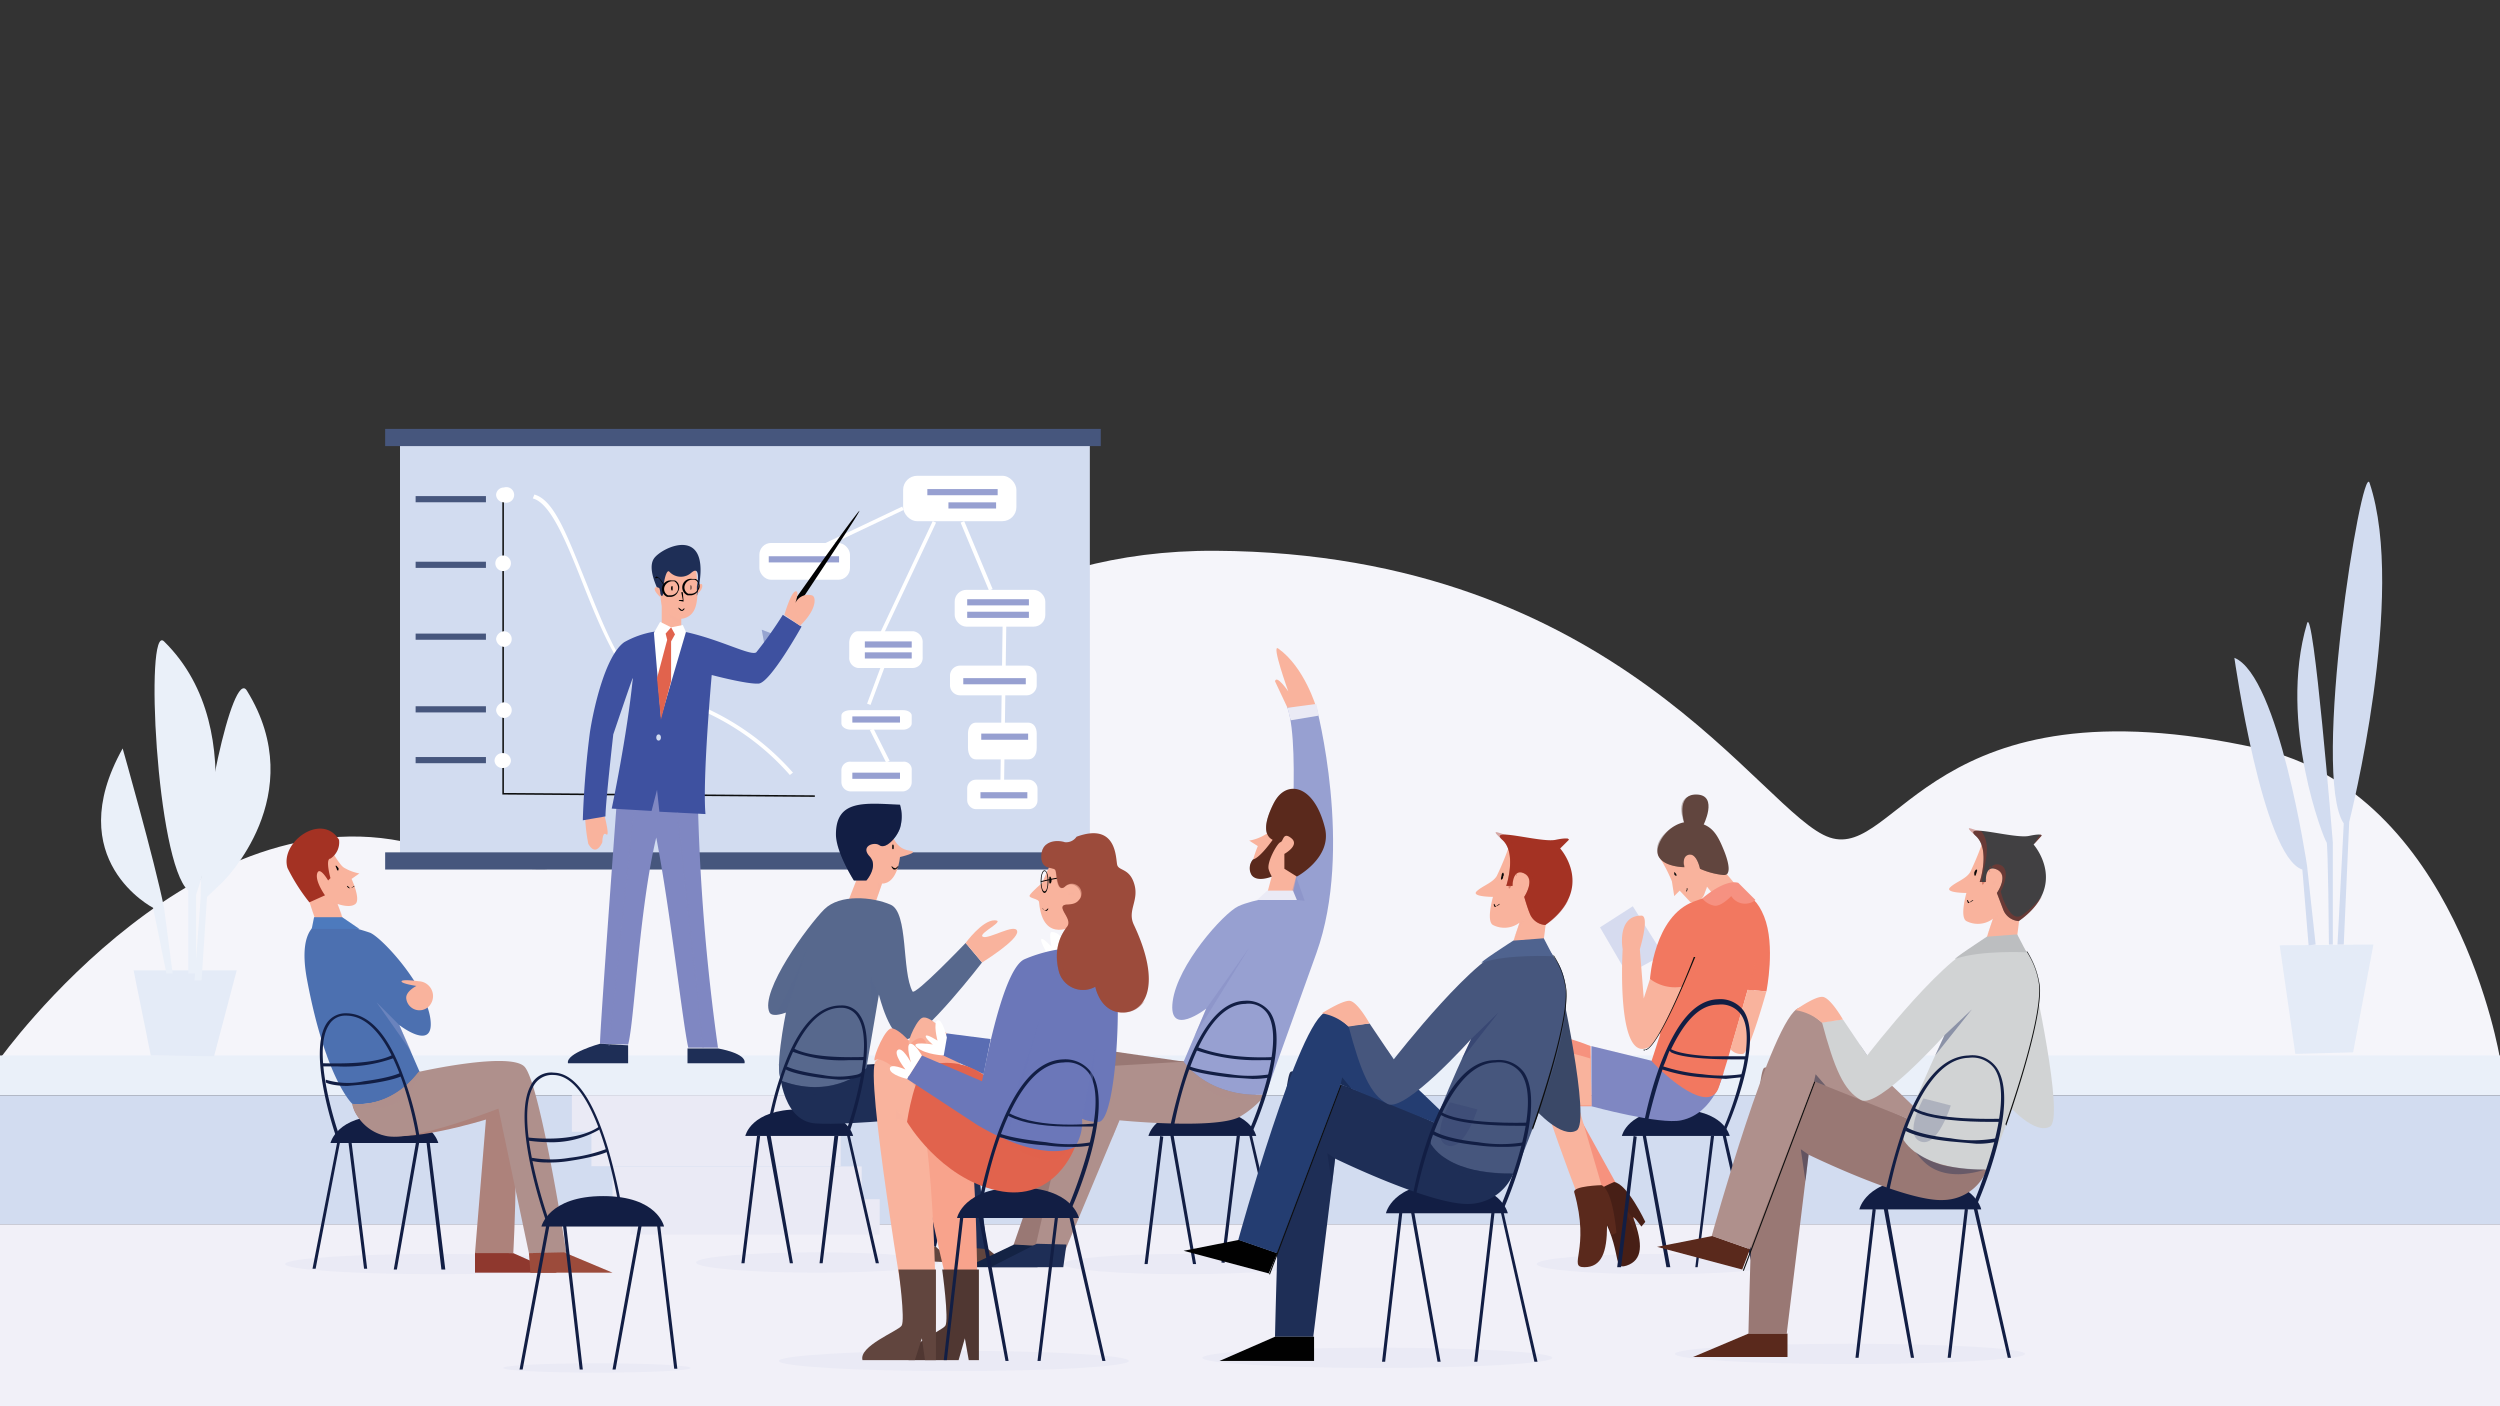 <svg xmlns="http://www.w3.org/2000/svg" viewBox="0 0 320 180"><rect x="0" y="0" width="320" height="180" fill="#333333" stroke="none"/><defs><style>.cls-1{isolation:isolate;}.cls-2{fill:#f5f5fa;}.cls-3{fill:#d2dcf0;}.cls-4{fill:#fff;}.cls-5{fill:#46567d;}.cls-41,.cls-6{fill:#97a0d1;}.cls-7{fill:#0d0e0e;}.cls-46,.cls-8{fill:#3e51a0;}.cls-16,.cls-18,.cls-19,.cls-21,.cls-29,.cls-30,.cls-32,.cls-34,.cls-38,.cls-41,.cls-52,.cls-53,.cls-54,.cls-55,.cls-60,.cls-8{opacity:0.4;}.cls-12,.cls-16,.cls-18,.cls-19,.cls-21,.cls-29,.cls-30,.cls-32,.cls-34,.cls-38,.cls-41,.cls-52,.cls-53,.cls-54,.cls-55,.cls-60,.cls-61,.cls-8{mix-blend-mode:multiply;}.cls-9{fill:#f1f0f8;}.cls-10{fill:#eaf0f9;}.cls-11,.cls-12{fill:#eaeaf5;}.cls-13,.cls-54{fill:#121e44;}.cls-14,.cls-21{fill:#1e2e56;}.cls-15,.cls-19{fill:#f9b39d;}.cls-17,.cls-18{fill:#57688d;}.cls-20{fill:#010101;}.cls-22,.cls-32{fill:#61453e;}.cls-23{fill:#e4ebf7;}.cls-24,.cls-29{fill:#5a291c;}.cls-25{fill:#8f382e;}.cls-26,.cls-30{fill:#7f87c2;}.cls-27{fill:#f6927e;}.cls-28{fill:#471f16;}.cls-31{fill:#d6dbef;}.cls-33,.cls-34{fill:#f27860;}.cls-35{fill:#f69181;}.cls-36{fill:#997874;}.cls-37,.cls-38{fill:#af908c;}.cls-39{fill:#142344;}.cls-40{fill:#4c70b0;}.cls-42{fill:#ad827b;}.cls-43{fill:#9c4b3b;}.cls-44{fill:#a43223;}.cls-45{fill:#4d7abd;}.cls-47,.cls-53{fill:#e1634d;}.cls-48{fill:#f8a38c;}.cls-49{fill:#503732;}.cls-50{fill:#5a6db3;}.cls-51,.cls-52{fill:#6b77b9;}.cls-55,.cls-61{fill:#243065;}.cls-56{fill:#3a4867;}.cls-57{fill:#243d71;}.cls-58{fill:#4f638f;}.cls-59{fill:#0b0707;}.cls-60{fill:#0b1738;}.cls-61{opacity:0.2;}.cls-62{fill:#d1d3d4;}.cls-63{fill:#414042;}.cls-64{fill:#bcbec0;}</style></defs><g class="cls-1"><g id="Layer_1" data-name="Layer 1"><path class="cls-2" d="M320,135.5s-5.5-34-30.9-39.7c-41.9-9.3-46.2,14.3-54.9,11.4s-27-36.4-78.6-36.7-58.3,52.6-100,38.3C26.2,98.8,0,135.5,0,135.5Z"/><rect class="cls-3" x="51.2" y="55.1" width="88.3" height="55.01"/><rect class="cls-4" x="117.5" y="90.6" width="21.9" height="0.47" transform="translate(35.8 217.9) rotate(-89.2)"/><rect class="cls-5" x="49.3" y="54.9" width="91.6" height="2.2"/><rect class="cls-5" x="49.3" y="109.1" width="91.6" height="2.2"/><rect class="cls-4" x="122.2" y="75.5" width="11.6" height="4.71" rx="1.5"/><path class="cls-4" d="M121.6,87.8a1.3,1.3,0,0,0,1.3,1.2h8.5a1.3,1.3,0,0,0,1.3-1.2V86.4a1.3,1.3,0,0,0-1.3-1.2h-8.5a1.3,1.3,0,0,0-1.3,1.2Z"/><path class="cls-4" d="M123.9,95.7c0,.9.4,1.5,1,1.5h6.7c.7,0,1.1-.6,1.1-1.5V93.9c0-.8-.4-1.4-1.1-1.4h-6.7c-.6,0-1,.6-1,1.4Z"/><rect class="cls-4" x="123.8" y="99.8" width="9" height="3.77" rx="1.1"/><rect class="cls-5" x="53.2" y="63.5" width="9" height="0.79"/><rect class="cls-5" x="53.2" y="71.9" width="9" height="0.79"/><rect class="cls-5" x="53.2" y="81.1" width="9" height="0.79"/><rect class="cls-5" x="53.2" y="90.4" width="9" height="0.79"/><rect class="cls-5" x="53.2" y="96.9" width="9" height="0.79"/><rect class="cls-6" x="123.8" y="76.7" width="7.9" height="0.79"/><rect class="cls-6" x="123.8" y="78.3" width="7.9" height="0.79"/><rect class="cls-6" x="123.3" y="86.8" width="8" height="0.79"/><rect class="cls-6" x="125.6" y="93.9" width="6" height="0.79"/><rect class="cls-6" x="125.5" y="101.4" width="6" height="0.79"/><polygon class="cls-7" points="104.3 102 104.3 101.8 64.5 101.5 64.5 62.9 64.3 62.9 64.3 101.7 64.4 101.7 104.3 102"/><path class="cls-4" d="M101.1,99.2l.4-.3A33,33,0,0,0,84,88.5c-3.8-.7-6.5-7.8-9-14S70.9,64,68.4,63.3l-.2.5c2.3.6,4.3,5.6,6.4,10.9S79.9,88.2,83.9,89A32.2,32.2,0,0,1,101.1,99.2Z"/><rect class="cls-4" x="97.2" y="69.5" width="11.6" height="4.71" rx="1.5"/><path class="cls-4" d="M108.7,84.1a1.3,1.3,0,0,0,1.1,1.4h7.1a1.3,1.3,0,0,0,1.2-1.4V82.3a1.4,1.4,0,0,0-1.2-1.5h-7.1c-.6,0-1.1.7-1.1,1.5Z"/><path class="cls-4" d="M107.7,92.6c0,.4.5.8,1.2.8h6.7c.6,0,1.1-.4,1.1-.8v-1c0-.4-.5-.7-1.1-.7h-6.7c-.7,0-1.2.3-1.2.7Z"/><path class="cls-4" d="M107.7,100.1a1.2,1.2,0,0,0,1.2,1.2h6.7a1.2,1.2,0,0,0,1.1-1.2V98.6a1,1,0,0,0-1.1-1.1h-6.7a1.1,1.1,0,0,0-1.2,1.1Z"/><rect class="cls-4" x="115.6" y="60.9" width="14.5" height="5.81" rx="1.8"/><rect class="cls-4" x="124.8" y="66.4" width="0.5" height="9.43" transform="translate(-17.8 53.8) rotate(-22.7)"/><rect class="cls-4" x="108.1" y="73.9" width="16.2" height="0.47" transform="translate(-0.4 147.7) rotate(-64.8)"/><rect class="cls-6" x="118.7" y="62.6" width="9" height="0.79"/><rect class="cls-6" x="98.4" y="71.2" width="9" height="0.79"/><rect class="cls-6" x="121.4" y="64.3" width="6.1" height="0.79"/><rect class="cls-6" x="109.1" y="91.7" width="6.1" height="0.79"/><rect class="cls-6" x="109.1" y="98.9" width="6.1" height="0.79"/><rect class="cls-6" x="110.7" y="82.1" width="6" height="0.79"/><rect class="cls-6" x="110.7" y="83.5" width="6" height="0.79"/><ellipse class="cls-4" cx="64.4" cy="72.1" rx="1" ry="1"/><path class="cls-4" d="M63.5,81.8a1.1,1.1,0,0,0,1,1,1,1,0,1,0,0-2A1.1,1.1,0,0,0,63.5,81.8Z"/><path class="cls-4" d="M63.5,90.9a1.1,1.1,0,0,0,1,1,1,1,0,1,0,0-2A1.1,1.1,0,0,0,63.5,90.9Z"/><path class="cls-4" d="M63.3,97.4a1,1,0,0,0,1.1.9,1,1,0,0,0,1-.9,1,1,0,0,0-1-1A1,1,0,0,0,63.3,97.4Z"/><path class="cls-4" d="M63.5,63.3a1,1,0,0,0,1,1,1,1,0,1,0,0-1.9A1,1,0,0,0,63.5,63.3Z"/><rect class="cls-4" x="109.2" y="87.9" width="6.1" height="0.47" transform="matrix(0.35, -0.94, 0.94, 0.35, -9.86, 161.95)"/><rect class="cls-4" x="103.8" y="67.4" width="12.4" height="0.47" transform="translate(-18.4 53.8) rotate(-25.4)"/><rect class="cls-4" x="112.3" y="93.2" width="0.5" height="4.65" transform="translate(-30.8 60.4) rotate(-26.6)"/><polygon class="cls-8" points="98.8 81.1 97.5 80.6 98.1 83.9 98.8 81.1"/><polygon class="cls-8" points="87.1 81.5 87.7 81.3 86.5 84.6 87.1 81.5"/><rect class="cls-9" y="156.7" width="320" height="23.78"/><rect class="cls-3" y="140.2" width="320" height="16.5"/><rect class="cls-10" y="135.1" width="320" height="5.09"/><rect class="cls-11" x="80.7" y="153.5" width="31.9" height="4.54"/><rect class="cls-11" x="78.4" y="149.3" width="31.9" height="4.4"/><rect class="cls-11" x="75.7" y="144.6" width="31.9" height="4.67"/><rect class="cls-11" x="73.2" y="140.2" width="31.9" height="4.67"/><ellipse class="cls-12" cx="104.6" cy="161.6" rx="15.5" ry="1.3"/><path class="cls-13" d="M109.2,145.4H95.4s.7-3.4,6.9-3.4S109.2,145.4,109.2,145.4Z"/><path class="cls-13" d="M99.9,136.5s0,5.6,3.5,5.9,15.4-.8,15.4-.8L115.9,159l3.9.6s4.9-20.3,4.1-22.3-13.5-1-13.5-1S101.8,139.5,99.9,136.5Z"/><path class="cls-14" d="M99.7,136.2s.1,7.3,4.7,7.6,15.8-1,15.8-1l1.9,17.2h4.2l-2.1-21.4-13.8-2.4S101.7,139.3,99.7,136.2Z"/><path class="cls-15" d="M113.8,105.7c.6,2.3,1.4,3,2.7,3.2s-1.3.8-1.3.8-.3,3.4-2.3,3.4l-1.1,3.2h-3.6l2.5-6.4s-1.7-.9-1.3-2.1S113.2,103.2,113.8,105.7Z"/><path class="cls-13" d="M115.2,103a5.3,5.3,0,0,1,0,3c-.5,1.4-1.9,2.7-2.6,2.2s-2.5.1-1.3,1.4-.4,3.1-.4,3.1h-1.6s-2.3-3.6-2.3-5.9C107,102.3,110.7,102.8,115.2,103Z"/><g class="cls-16"><path class="cls-13" d="M110.7,108.3c-.5-1.1.2-2,1.8-.7s2.1-.8,2.6-2.2a5,5,0,0,0,.1-2.4h0a5.3,5.3,0,0,1,0,3c-.5,1.4-1.9,2.7-2.6,2.2S110.6,107.5,110.7,108.3Z"/><path class="cls-13" d="M109.2,112.2h1.6a3.6,3.6,0,0,0,.8-2.2c.5,1.2-.7,2.7-.7,2.7h-1.6a19.7,19.7,0,0,1-2.2-4.9A19.5,19.5,0,0,0,109.2,112.2Z"/></g><path class="cls-17" d="M125.7,123.2l-2.1-2.5s-6.5,6.8-6.8,6.2c-1.4-2.6-.5-10.1-2.8-11.1s-6.5-1.4-8.5.6-8.3,10.5-7,13.2c.4.7,2.1,0,2.1,0s-1.7,8.3-.4,8.8c6.8,2.4,10.7-1.7,10.7-1.7l1.6-9.4s1.4,5.9,3.6,5.7S125.7,123.2,125.7,123.2Z"/><path class="cls-15" d="M123.6,120.7s2.1-2.9,3.7-2.9-2.2,1.7-1.5,2.1,4.2-1.8,4.4-.7-4.5,4-4.5,4Z"/><path class="cls-13" d="M112.1,161.7h.4L108.7,145c.5-1.3,3.8-11.4,1.4-15a2.7,2.7,0,0,0-2.5-1.3h0c-2.9,0-5.4,2.7-7.3,7.9a42.6,42.6,0,0,0-2.1,7.9h.4c0-.2,2.5-15.5,9-15.5h0a2.4,2.4,0,0,1,2.2,1.2c2.3,3.5-1.1,13.6-1.5,14.6h0Z"/><path class="cls-13" d="M107.4,138.2c1.9,0,2.9-.4,2.9-.5v-.3a10.7,10.7,0,0,1-5,.2c-3.6-.5-4.6-1.1-4.6-1.1l-.2.3c0,.1,1,.7,4.8,1.2Z"/><path class="cls-13" d="M108.6,135.7h2.1v-.4h-.3c-4.1.1-7.1-.2-8.8-1.1l-.2.4A18,18,0,0,0,108.6,135.7Z"/><polygon class="cls-13" points="101.1 161.7 101.5 161.7 98.6 145.1 98.1 145.2 101.1 161.7"/><polygon class="cls-13" points="105.3 161.7 107.3 145.4 106.8 145.4 104.9 161.7 105.3 161.7"/><polygon class="cls-13" points="95.3 161.7 97.3 145.4 96.9 145.4 94.9 161.7 95.3 161.7"/><path class="cls-18" d="M100.6,129.6c.8-2.3,3-9.1,2.7-8.3-2.8,7-4.2,8.6-4.2,8.6Z"/><polygon class="cls-18" points="112.4 127.3 111.4 124.7 111.7 131.1 112.4 127.3"/><polygon class="cls-19" points="112.9 113.1 112.3 113 112.4 114.5 112.9 113.1"/><path class="cls-19" d="M111.5,108.6c-.1,0,0,.2.1.3h.3c.1-.1,0-.2-.1-.3Z"/><path class="cls-20" d="M114.4,108.4c0,.2,0,.3-.1.3s-.1-.1-.1-.3,0-.3.1-.3S114.4,108.3,114.4,108.4Z"/><path class="cls-20" d="M114.5,111.3c.2,0,.3-.1.5-.4h-.1c-.2.2-.3.3-.4.2a.4.4,0,0,1-.3-.2h-.1a.8.8,0,0,0,.3.4Z"/><path class="cls-21" d="M108.7,138.2a11.2,11.2,0,0,1-8.2.3c-.3-.1.6,1.6,4.1,1.6A8.4,8.4,0,0,0,108.7,138.2Z"/><polygon class="cls-22" points="122.1 161.6 119.8 159.6 115.9 159.3 115.4 161.3 122.1 161.6"/><polygon class="cls-22" points="128.9 161.9 126.5 159.9 122.7 159.6 122.1 161.6 128.9 161.9"/><polygon class="cls-23" points="301.2 134.7 303.8 120.9 291.8 121 293.8 134.9 301.2 134.7"/><path class="cls-3" d="M300.7,105.2s7.4-29.1,2.6-43.4c-1-2.8-7.5,37.4-3.3,43.6l-.8,15.5h.8Z"/><path class="cls-3" d="M298.6,120.9V107.8s-2.5-30.8-3.3-28c-3.8,12.8,2.3,28,2.5,28s.3,13.1.3,13.1Z"/><path class="cls-3" d="M296.4,120.9l-1.1-10.1s-3.6-24.3-9.3-26.6c0,0,3.6,25.5,8.7,27.1l.8,9.7Z"/><path class="cls-13" d="M42.3,146.3H56.1s-.8-3.5-6.9-3.5S42.3,146.3,42.3,146.3Z"/><g class="cls-16"><path class="cls-24" d="M164.1,107.6c.4-.1.9-1.2,1.5-.7s.2,1.3-.3,1.7.5-.9,0-1.3-1,.3-1.3.5Z"/><path class="cls-24" d="M163.4,102.4c-1.5,3-.5,3.7,0,4.5s-1.4,1.9-1.8,2.2a8.6,8.6,0,0,0,1.3-1.6c-1-.5-1.3-1.9.2-4.8l.5-.6C163.5,102.2,163.4,102.3,163.4,102.4Z"/><path class="cls-24" d="M164.7,111l1.6.9a6.7,6.7,0,0,0,1.8-1.3,10.4,10.4,0,0,1-2.1,1.6l-1.6-1v-1.9h.2Z"/><path class="cls-24" d="M160.4,110h.1a1.5,1.5,0,0,0,0,1.7c.5.8,1.6.5,2.2.4h.1s-1.9.8-2.6-.2A1.7,1.7,0,0,1,160.4,110Z"/></g><ellipse class="cls-12" cx="56.1" cy="161.8" rx="19.6" ry="1.3"/><path class="cls-13" d="M221.4,145.4H207.6s.7-3.4,6.9-3.4S221.4,145.4,221.4,145.4Z"/><ellipse class="cls-12" cx="76.4" cy="175.1" rx="12" ry="0.6"/><polygon class="cls-25" points="60.8 160.3 60.8 162.9 71.3 162.9 65.7 160.4 60.8 160.3"/><polygon class="cls-19" points="218.2 114.3 218.5 113.5 217.4 115.2 218.2 114.3"/><path class="cls-26" d="M220.6,137.3s-1.1,5.2-5.4,6.1c-2.7.6-11.5-1.8-11.5-1.8v-7.7l7.8,1.9S217.6,138.2,220.6,137.3Z"/><path class="cls-27" d="M203.6,133.9s-5.5-2.3-6.9-1.1,9,23.5,9,23.5l3.6-.4-7.9-14.3h2.3Z"/><ellipse class="cls-12" cx="212.2" cy="161.8" rx="15.5" ry="1.3"/><path class="cls-28" d="M210.1,157l.5-.6s-2.3-4.9-4-5.1c0,0-3.4,1.4-2.9,2.1,4.4,6.2,2.4,9.3,4.5,8.6s2.1-2.8.9-6C208.8,155.2,210.1,157,210.1,157Z"/><polygon class="cls-29" points="209.6 158.6 207.8 154.4 209.1 156 209.6 158.6"/><path class="cls-15" d="M203.6,135.5s-5.6-1.9-7-.6,6.7,21.6,6.7,21.6h3.1L202,141.5h1.7Z"/><path class="cls-30" d="M219.4,140.2a1.7,1.7,0,0,1-1.9.8c-1.1-.4-4.2-3.4-4.2-3.4S217.5,140.9,219.4,140.2Z"/><polygon class="cls-31" points="212.9 122.2 209 116 204.8 118.7 208.3 124.7 212.9 122.2"/><path class="cls-22" d="M218,105.7s2-3.9-.8-4-1.6,3.7-1.6,3.7Z"/><path class="cls-32" d="M217.2,101.8h.1c-2.8.1-1.3,3.6-1.3,3.6h-.4S214,101.7,217.2,101.8Z"/><path class="cls-15" d="M223.2,114.6s-6-8.1-8.3-7.4a3.5,3.5,0,0,0-2.7,2.2,20.3,20.3,0,0,1,1.8,3.4l.3,1.9.7-.7,1.4,1.5a1.6,1.6,0,0,0,1.8-1.2l.3-.8.8,1A26,26,0,0,1,223.2,114.6Z"/><path class="cls-22" d="M220.6,108.7s1.5,3.4,0,3.3a9.7,9.7,0,0,1-3-.8s-.4-2-1.4-1.8-.6,1.6-.6,1.6-2.6,0-3.3-1.4,1.4-4.5,4-4.4S219.7,106.5,220.6,108.7Z"/><g class="cls-16"><path class="cls-22" d="M216.6,109.1c.9-.2,1.2,1.1,1.5,1.5s1.4,1,2.9,1.1h.2a.6.6,0,0,1-.6.3,9.7,9.7,0,0,1-3-.8s-.4-2-1.4-1.8h0Z"/><path class="cls-22" d="M214.4,105.7c-1.4,1-2.2,2.7-1.8,3.7s2.2,1.2,3,1.3v.3s-2.6,0-3.3-1.4S212.8,106.6,214.4,105.7Z"/></g><path class="cls-33" d="M226.1,126.9l-2.4-.2s-2.5,9-3.7,12.5-6.7-1.3-8.6-3.4l1.1-3.4c0-.6-.8-4.9-1.3-7.1,0,0,.5-8,5.6-9.9s7.5-1.8,9,1.9S226.1,126.9,226.1,126.9Z"/><path class="cls-15" d="M226.1,126.9s-2.2,7.9-3,8a1.8,1.8,0,0,1-1.6-.6l2.2-7.6Z"/><path class="cls-13" d="M210.7,144.6a71.7,71.7,0,0,1,2.1-7.7,22,22,0,0,0,5,1l3.1.2,1.9-.2a44.7,44.7,0,0,1-2.4,7h0l3.9,17.2h.5l-4-17.2c.5-1,5-11.5,2.4-15.5a3.7,3.7,0,0,0-3.3-1.5c-2.9.1-5.3,2.9-7.4,8.4a50.4,50.4,0,0,0-2.2,8.1Zm12.7-9.4H219c-3.9-.2-4.9-.8-5.1-.9,1.5-3.1,3.4-5.7,6-5.7a3.1,3.1,0,0,1,2.9,1.2C223.7,131,223.7,133,223.4,135.2Zm-10.5,1.3c.3-.6.5-1.3.8-2l.2.2c2,1,8,.9,9.4.9a12.9,12.9,0,0,1-.4,1.9,17.8,17.8,0,0,1-5,0A22,22,0,0,1,212.9,136.5Z"/><polygon class="cls-13" points="213.3 162.2 213.8 162.2 210.6 144.9 210.2 145 213.3 162.2"/><polygon class="cls-13" points="217.3 162.2 219.4 145.4 219 145.4 217 162.2 217.3 162.2"/><polygon class="cls-13" points="207.5 162.2 209.5 145.5 209.1 145.4 207 162.2 207.5 162.2"/><path class="cls-19" d="M216.4,110.7l.3.2s.1-.2,0-.3-.1-.3-.2-.3S216.4,110.5,216.4,110.7Z"/><path class="cls-7" d="M214.5,111.8a.5.5,0,0,1,.1.3c-.1,0-.2,0-.3-.2v-.3Z"/><path class="cls-7" d="M215.8,114.1h.1a.6.6,0,0,0,.1-.4h-.1v.2h0Z"/><polygon class="cls-34" points="216.9 122.4 213.3 131.2 217.7 123.2 216.9 122.4"/><path class="cls-15" d="M215.3,126.3s-3,7.1-4.2,7.7c-4.3,2.4-3.4-12.5-3.4-12.5s-.8-4.3,2.4-4.3c1.1,0-.2,4.3-.2,4.3l.5,6.3.8-2.5A5.3,5.3,0,0,0,215.3,126.3Z"/><path class="cls-35" d="M222.5,113l2.2,2.2a2.1,2.1,0,0,1-3.1-.5s-1.4,1.5-2.3,1.2a2.6,2.6,0,0,1-1.4-.9S220.7,112.5,222.5,113Z"/><polygon class="cls-34" points="223.7 126.7 224.9 122.4 224.5 126.8 223.7 126.7"/><path class="cls-7" d="M210.6,134.4h.1c1.8-.6,6.1-11.5,6.3-11.9h-.2c0,.1-4.4,11.3-6.1,11.8a.2.2,0,0,1-.3,0v.2Z"/><ellipse class="cls-12" cx="151.6" cy="161.8" rx="15.5" ry="1.3"/><path class="cls-13" d="M160.8,145.4H147s.7-3.4,6.9-3.4S160.8,145.4,160.8,145.4Z"/><path class="cls-36" d="M162.8,136.7l-11.9-.9L138.5,134l-9.2,26.6h4.1l10.4-18.5s11.1,2.3,14.4.8C159.9,142.1,162.8,136.7,162.8,136.7Z"/><path class="cls-37" d="M162,140.1s-6.6.8-10.5-4.2l-13.7.8-5.5,23.9,3.9-.2,7.1-17s12,1.2,15.3-.4A12.3,12.3,0,0,0,162,140.1Z"/><path class="cls-6" d="M162,140.1s-6.6.8-10.5-4.2l2.9-6.8s-4.9,3.8-4.3-.9,6.5-11.3,8.4-12.2,6.3-1.5,6.3-1.5,1.8-18.7,0-23.9c-.2-.6,3.7-.1,3.7-.1s4.8,18.1,0,31.5S162,140.1,162,140.1Z"/><path class="cls-13" d="M163.8,162.3h.4l-4-17.2c.5-1,5-11.5,2.4-15.5a3.7,3.7,0,0,0-3.3-1.5c-2.8.1-5.3,2.9-7.4,8.4a66.6,66.6,0,0,0-2.2,8.1h.5c0-.2,2.7-16,9.2-16.1a2.9,2.9,0,0,1,2.8,1.2c2.6,3.9-2.3,15.1-2.4,15.2h0Z"/><path class="cls-13" d="M160.3,138.1a11.7,11.7,0,0,0,2.3-.2v-.4a16.6,16.6,0,0,1-5.2,0c-4.1-.5-5.1-1-5.1-1l-.2.3c0,.1,1.1.6,5.2,1.1Z"/><polygon class="cls-13" points="152.7 161.8 153.1 161.8 150.2 145.2 149.8 145.3 152.7 161.8"/><rect class="cls-13" x="149.4" y="153.3" width="16.4" height="0.41" transform="translate(-13.8 291.5) rotate(-83.1)"/><polygon class="cls-30" points="154.4 129.1 159.9 121.3 152.9 132.6 154.4 129.1"/><path class="cls-15" d="M165.3,115.1s2.5-9.7.4-12.1-2.4,3.2-3.7,3.8a5.9,5.9,0,0,1-2.1.8l1.1.7s-1.3,3-.5,3.6,2.3.2,2.3.2l-.8,3Z"/><polygon class="cls-30" points="165.1 115.1 167 115.3 165.9 112.2 165.1 115.1"/><path class="cls-24" d="M160.4,110s.7,0,2.5-2.5c-1-.5-1.3-1.9.2-4.8s5.1-2.4,6.5,3.3c.9,3.8-3.6,6.2-3.6,6.2l-1.6-1v-1.9s2-1.1.9-2-1,.4-1.4.5-1.8,2.6-1.5,3.5a4.1,4.1,0,0,0,.4.9s-1.9.8-2.6-.2A1.7,1.7,0,0,1,160.4,110Z"/><path class="cls-15" d="M168.5,90.6s-1.5-5.2-4.9-7.6c-.9-.6,1.3,5.5,1.3,5.5s-1.5-2.2-1.7-1.3l1.6,3.4Z"/><polygon class="cls-11" points="166 115.2 165.5 114 162.2 114 160.9 115.2 166 115.2"/><polygon class="cls-11" points="168.5 90.1 168.8 91.6 165.2 92.2 164.8 90.6 168.5 90.1"/><path class="cls-38" d="M161.5,140.1a12.2,12.2,0,0,1-8.7-2.8s1,3.4,6.2,3.5A3.9,3.9,0,0,0,161.5,140.1Z"/><polygon class="cls-39" points="133.2 159.5 132.8 162.2 123.7 162.2 129.8 159.3 133.2 159.5"/><polygon class="cls-14" points="136.5 159.3 136.1 162.2 126.8 162.2 132.7 159.2 136.5 159.3"/><path class="cls-13" d="M161.5,135.7H163v-.4c-.1,0-5.7.4-9.8-1.3l-.2.4A23.8,23.8,0,0,0,161.5,135.7Z"/><polygon class="cls-38" points="143.2 143.5 142.2 143.2 142.4 145.6 143.2 143.5"/><path class="cls-24" d="M206.3,158.1l.6-.3s-.4-5.4-1.9-6.1c0,0-3.7.1-3.5.9,2.1,7.4-.9,9.6,1.3,9.6s2.9-1.9,2.9-5.3C205.7,156.1,206.3,158.1,206.3,158.1Z"/><polygon class="cls-29" points="205.3 159.5 205 155 205.7 156.9 205.3 159.5"/><polygon class="cls-4" points="48.8 135 51.2 125.6 43 125.7 39.9 125.7 41.8 135.1 48.8 135"/><polygon class="cls-23" points="27.4 135.2 30.3 124.2 17.1 124.2 19.3 135.1 27.4 135.2"/><path class="cls-10" d="M21,82.1c11.9,11.7,4.1,32.4,4.1,32.4h0v10.1h-1V114C20,110.4,18.5,79.6,21,82.1Z"/><path class="cls-10" d="M31.6,88.4c8.3,13.4-3.1,24.5-3.1,24.5l-2,1.9-.7,10.7h-.9l.8-10.8C25.5,105.6,29.8,85.4,31.6,88.4Z"/><path class="cls-10" d="M21,116.2l1.1,8.4h-.8l-1.7-8.4s-11.9-6.1-3.9-20.4C15.7,95.8,19.8,110.2,21,116.2Z"/><path class="cls-40" d="M45.1,141.3a10,10,0,0,0,8.7-3.9l-2.7-6.2s4.5,3.5,4-.7-6-10.3-7.7-11.1a31.9,31.9,0,0,0-5.9-1.4s-3.6-.1-2.2,7.4C41.7,138.2,45.1,141.3,45.1,141.3Z"/><path class="cls-15" d="M40.6,118.3s-3.5-8.8-1.5-11,3.8,3.2,5,3.8a6,6,0,0,0,1.9.7l-1,.7s1.2,2.6.5,3.2-2.3,0-2.3,0l1,2.8Z"/><polygon class="cls-41" points="51.1 131.2 48.2 128.3 52.7 134.7 51.1 131.2"/><path class="cls-42" d="M45.1,141.3s4.7.8,8.5-4.1c0,0,9.2.3,11.2,2.2s.9,21,.9,21H60.8l1.4-17.1s-10.6,3.3-13.8,1.7S45.1,141.3,45.1,141.3Z"/><path class="cls-37" d="M45.1,141.3s4.7.8,8.5-4.1c0,0,11.5-2.6,13.5-.7s5.4,23.9,5.4,23.9H67.7l-3.9-18.5s-11,4.3-14.4,3.5A5.6,5.6,0,0,1,45.1,141.3Z"/><path class="cls-38" d="M45.1,141.3a9.7,9.7,0,0,0,8.5-4.1s-.3,4.2-5.4,4.7A6.8,6.8,0,0,1,45.1,141.3Z"/><polygon class="cls-43" points="67.7 160.4 67.9 162.9 78.4 162.9 72.2 160.3 67.7 160.4"/><path class="cls-44" d="M43.4,107.5a2.5,2.5,0,0,1-1.1,2.4c-.7,0,0,2.5,0,2.5l-.3.3s-1.1-1.9-1.4-.9,1,2.8,1,2.8l-2,.9a24.3,24.3,0,0,1-2.8-4.4C35.8,107.8,41.2,103.9,43.4,107.5Z"/><path class="cls-13" d="M44.5,139l2.2-.2c3.8-.5,4.8-1.1,4.8-1.1l-.2-.4s-1,.6-4.7,1.1a9.9,9.9,0,0,1-4.9-.2v.3C41.6,138.6,42.6,139,44.5,139Z"/><path class="cls-13" d="M43.2,136.5a18.6,18.6,0,0,0,7.3-1.1l-.2-.4c-1.7.9-4.7,1.2-8.8,1.1h-.4v.4h2.1Z"/><polygon class="cls-13" points="50.8 162.5 53.7 146 53.3 145.9 50.4 162.5 50.8 162.5"/><polygon class="cls-13" points="46.6 162.4 47 162.4 45 146.2 44.6 146.2 46.6 162.4"/><polygon class="cls-13" points="56.5 162.5 57 162.5 55 146.2 54.6 146.3 56.5 162.5"/><path class="cls-13" d="M40.4,162.4l3.2-16.6h0c-.4-.9-3.8-11.1-1.5-14.6a2.4,2.4,0,0,1,2.2-1.2h0c6.5,0,9,15.3,9,15.5h.4a40.6,40.6,0,0,0-2.1-7.8c-1.9-5.3-4.4-8-7.3-8h0a2.9,2.9,0,0,0-2.5,1.3c-2.4,3.7.9,13.7,1.4,15L40,162.4Z"/><path class="cls-13" d="M69.3,157H85s-.8-3.9-7.8-3.9S69.3,157,69.3,157Z"/><polygon class="cls-13" points="78.8 175.3 82.2 156.5 81.8 156.4 78.4 175.3 78.8 175.3"/><polygon class="cls-13" points="66.9 175.3 70.4 156.5 70 156.4 66.5 175.3 66.9 175.3"/><polygon class="cls-13" points="74.2 175.3 74.6 175.3 72.4 156.2 72 156.3 74.2 175.3"/><polygon class="cls-13" points="86.3 175.2 86.7 175.2 84.4 156 84 156 86.3 175.2"/><path class="cls-13" d="M70,148.8a16.2,16.2,0,0,0,2.9-.2c3.9-.6,4.9-1.2,4.9-1.2V147a19.8,19.8,0,0,1-4.9,1.2,14.2,14.2,0,0,1-4.8,0v.4A8.5,8.5,0,0,0,70,148.8Z"/><path class="cls-13" d="M70.1,146.2a12.2,12.2,0,0,0,6.6-1.6v-.4c-3.2,2.2-9,1.4-9.1,1.4v.4A19.6,19.6,0,0,0,70.1,146.2Z"/><path class="cls-13" d="M68.2,139.2c-2.3,4.2,1.6,15.8,2.2,17.4H70c-.8-2.2-4.4-13.3-2.1-17.6a2.9,2.9,0,0,1,3-1.7q4,.1,6.9,9.6a77.5,77.5,0,0,1,2.1,9.4h-.4c0-.2-2.5-18.5-8.6-18.7A2.7,2.7,0,0,0,68.2,139.2Z"/><path class="cls-15" d="M53.6,125.6s-2.1-.3-2.2,0,1.9.6,1.9.6-1.4.7-1.3,1.6a1.7,1.7,0,0,0,3,.9A1.9,1.9,0,0,0,53.6,125.6Z"/><path class="cls-20" d="M44.8,113.7a1,1,0,0,0,.6-.3h-.1s-.3.3-.5.3l-.3-.3h-.1c.1.2.2.3.4.3Z"/><polygon class="cls-19" points="43.2 115.7 42.4 115.5 43.8 117.2 43.2 115.7"/><path class="cls-20" d="M43.1,111.2c0,.2.2.3.2.2s.1-.2,0-.3-.2-.3-.3-.3S43,111,43.1,111.2Z"/><path class="cls-45" d="M46,118.9l-2.2-1.5H40.2l-.3,1.5Z"/><path class="cls-15" d="M87.2,81.3V79.2A2,2,0,0,0,88.9,78c.8-1.7.1-5.6.1-5.6s-3.9-1.1-4.4.2.1,5,.1,5V81Z"/><path class="cls-14" d="M89.2,76.3V75.1s.6-2.9-.7-1.8a2,2,0,0,1-2.8-.1c-.4-.5-.8,1.4-.8,2.4s-.3.6-.3.6-1.9-3.2-.9-4.7S91.5,66.8,89.2,76.3Z"/><path class="cls-26" d="M76.8,133.6c0-2.1,2.3-33,2.3-33l10.2.7a270.3,270.3,0,0,0,2.6,32.8H88.1c-.7-3-2.3-17.6-4.1-26.9-2.2,9.2-2.8,23.6-3.6,26.5Z"/><path class="cls-14" d="M80.4,136.1H72.7c-.3-1.3,4.1-2.5,4.1-2.5l3.6.2Z"/><path class="cls-14" d="M88,136.1h7.3c.3-1.3-3.4-1.9-3.4-1.9H88Z"/><path class="cls-15" d="M77.4,104.5s.7,2.7.2,2.3-.5,1-.5,1-.8,2-1.8.2a22.6,22.6,0,0,1-.4-3.3Z"/><path class="cls-20" d="M88.4,75.2v.3c.1,0,.1-.2.1-.3s0-.3-.1-.3Z"/><path class="cls-20" d="M85.9,75.3a.4.4,0,0,0,.1.3c.1,0,.1-.1.1-.3s0-.3-.1-.3A.4.4,0,0,0,85.9,75.3Z"/><path class="cls-20" d="M85,75h.1c-.1-.2-.7-1.2-1.1-1.2l-.2.2h.3C84.3,73.8,84.7,74.5,85,75Z"/><path class="cls-46" d="M102.6,80.2l-2.4-1.5a50.8,50.8,0,0,1-3.4,4.8c-.7.5-4.5-1.6-9-2.6a11.7,11.7,0,0,0-7.9,1.3c-2.5,1.8-4,8.9-4.4,11.6-.8,6.2-.9,11.2-.9,11.2l2.9-.5c0-1.7,1-10.5,1-10.5S81,86.6,81,86.8c-.7,7.2-2.7,16.7-2.7,16.7l5.1.3.7-2.7.3,2.8,5.9.3c-.4-4.5.8-17.8.8-17.8s4.5,1.2,6,1.1S102.6,80.2,102.6,80.2Z"/><polygon class="cls-4" points="87.8 80.9 87.4 80 85.9 80.3 84.5 79.6 83.7 81 84.6 91.8 87.8 80.9"/><polygon class="cls-47" points="85.9 87.2 85.9 82.1 86.4 81.2 85.9 80.3 85.2 81.1 85.4 81.9 84.1 86.8 84.6 92.1 85.9 87.2"/><ellipse class="cls-3" cx="84.3" cy="94.4" rx="0.3" ry="0.4"/><path class="cls-19" d="M87.1,79.2a3,3,0,0,1-1.4-.7c-.4-.3.2,1.2,1.4,1.2Z"/><path class="cls-20" d="M87.3,78.2h0c.2,0,.3-.3.4-.3h-.2l-.2.2-.4-.3h-.1C87,78.1,87.1,78.2,87.3,78.2Z"/><polyline class="cls-20" points="87.4 76.8 86.9 76.8 86.9 76.9 87.5 77 87.4 75.8 87.2 75.8"/><path class="cls-15" d="M84.4,75.3c-.1-.1-.6-.3-.6.1s.7,1,.7,1A2.3,2.3,0,0,0,84.4,75.3Z"/><path class="cls-15" d="M89.4,74.9s.5-.4.5.1-.6,1-.6,1Z"/><path class="cls-20" d="M88,76.2a1.1,1.1,0,0,1,.6-2.1H89c.3.1.4.3.5.6a.8.8,0,0,1-.1.8,1.1,1.1,0,0,1-.9.7Zm-.3-1.4a.9.9,0,0,0,.4,1.2h.4a1,1,0,0,0,.8-.5,2.2,2.2,0,0,0,.1-.8.8.8,0,0,0-.5-.5h-.3A1,1,0,0,0,87.7,74.8Z"/><path class="cls-20" d="M85.4,76.4a1.1,1.1,0,0,1,.6-2.1h.4a1,1,0,0,1,.4,1.4,1.1,1.1,0,0,1-.9.7ZM85.1,75a.9.9,0,0,0,.4,1.2h.4a1,1,0,0,0,.8-.5,1,1,0,0,0-.4-1.3H86A1.1,1.1,0,0,0,85.1,75Z"/><path class="cls-20" d="M102.2,77.4l-.7-.3s6.6-9.4,8.3-11.5S102.2,77.4,102.2,77.4Z"/><path class="cls-15" d="M100.4,78.7s.8-2.8,1.4-3,0,1.5,0,1.5a1.8,1.8,0,0,1,2.1-1c.6.1.7,1.8-1.5,3.9Z"/><path class="cls-19" d="M101.8,77.9v.3c.1.3.1.7.4.9"/><polygon class="cls-30" points="89.9 134.1 90.1 134.1 86.8 104 86.6 104 89.9 134.1"/><rect class="cls-30" x="64.4" y="118.7" width="30.3" height="0.14" transform="translate(-46.9 185.5) rotate(-84)"/><path class="cls-48" d="M122.5,134.9s-3-3.7-5-3.2c-4.2,1,4,33.7,4,33.7h3.6S125.1,142.1,122.5,134.9Z"/><polygon class="cls-13" points="146.9 161.8 148.9 145.5 148.5 145.4 146.5 161.8 146.9 161.8"/><ellipse class="cls-12" cx="122.1" cy="174.2" rx="22.4" ry="1.3"/><path class="cls-49" d="M125.1,162.5h-4.5s.9,6.5.4,7.2-5.3,2.6-4.7,4.4h6.4l.8-2.8.5,2.8h1.3V162.5"/><path class="cls-15" d="M137.6,118.4s-4.1,2.6-4.6-2.9c0-.5-1.4-.5-1.2-.9s1.6-1.6,1.6-1.6l1.4-3.2s7.4,4.7,2.8,8.6"/><path class="cls-20" d="M133.2,112.8c0-.7.2-1.4.5-1.4s.5.7.5,1.4-.2,1.5-.5,1.5S133.2,113.5,133.2,112.8Zm.1,0c0,.9.2,1.3.4,1.3s.4-.4.4-1.3-.2-1.3-.4-1.3S133.3,112,133.3,112.8Z"/><path class="cls-4" d="M136,120.6a1.4,1.4,0,0,0-1.4-1.3c-.4,0,0,1.9,0,1.9s-1.1-1.2-1.3-1,.6,1.6.6,1.6H136Z"/><path class="cls-15" d="M117.1,139s-3.5-4.7-5-3.2,4,33.7,4,33.7h3.7S119.8,146.2,117.1,139Z"/><path class="cls-13" d="M138.1,155.9H122.5s.8-3.9,7.8-3.9S138.1,155.9,138.1,155.9Z"/><polygon class="cls-13" points="128.7 174.2 129.1 174.2 125.7 155.3 125.2 155.4 128.7 174.2"/><polygon class="cls-13" points="133.2 174.2 135.5 155.2 135.1 155.2 132.8 174.2 133.2 174.2"/><polygon class="cls-13" points="121.2 174.1 123.4 155 123 154.9 120.8 174.1 121.2 174.1"/><path class="cls-48" d="M118,135.1s-3.1-4-4.1-3.4-2.5,4.6-1.8,4,3.7,2,3.7,2Z"/><polygon class="cls-50" points="126.8 133 119.8 132.1 119 134.3 125.9 137.5 126.8 133"/><path class="cls-22" d="M119.6,162.5H115s.9,6.5.4,7.2-5.5,2.6-5,4.4h6.7l.9-2.8.4,2.8h1.4V162.5"/><path class="cls-15" d="M121.2,132.3s-2.3-2.5-3.2-2-2.2,3.9-1.5,3.3c2.3-2.1,2.2,1,2.2,1Z"/><path class="cls-4" d="M121.2,132.8s-.6-2.5-1.2-2.2,0,2.6,0,2.6-1.4-.9-1.5-.6.9,1.1.9,1.1-3.1-.5-2,.4,3.4,1,3.4,1Z"/><path class="cls-20" d="M133.3,112.9c3.6-.9,4.9-.6,5.3-.3l.2.2h.1a.4.4,0,0,0-.2-.3c-.6-.4-1.9-.6-5.5.3Z"/><path class="cls-20" d="M133.8,116.6h.1c.2,0,.3-.3.3-.3h-.1l-.2.2c-.1.1-.3,0-.4-.2h-.1Z"/><path class="cls-20" d="M134.3,112.7c0,.2,0,.4.1.4s.2-.2.2-.4-.1-.5-.2-.5S134.3,112.4,134.3,112.7Z"/><path class="cls-19" d="M136.7,114.4l.4.2.4-.2c0-.1-.2-.2-.4-.2S136.7,114.3,136.7,114.4Z"/><polygon class="cls-19" points="116.2 143.6 114.6 141.9 114.6 143.2 116.2 143.6"/><path class="cls-47" d="M137.6,146.8s-2.5,7.2-9.9,5.6-11.6-8.8-11.6-8.8,1-6.9,2.9-7.3C129.6,133.9,131.5,149.5,137.6,146.8Z"/><path class="cls-51" d="M137.6,146.8s-3.7,2.4-12.5-2.8l-9-5.9,1.9-3,7.7,3.3c1.1-5.7,3.1-14.5,5.4-15.6,4.1-1.8,10.7-2.5,11.6,1.1s.2,19.2-2,19.7a5,5,0,0,1-2.2-.4A5.8,5.8,0,0,1,137.6,146.8Z"/><path class="cls-43" d="M137.8,107.1a1.6,1.6,0,0,1-1.5.7c-.9-.3-2.9-.3-3,1.7s1.6,1.4,1.8,1.9.2,2.9,1.2,2.1a1.2,1.2,0,0,1,1.8,1.7c-.7.9-2,.3-2.1.9s1.2,1.7.6,2.5-1.8,2.5-1.1,5.6a3.2,3.2,0,0,0,4.7,2.1s.6,3.3,3.5,3.3,5.1-3.5,1.4-11.3c-.8-1.8.7-3,.1-5.1s-2-1.7-2.2-2.5S143,105.2,137.8,107.1Z"/><g class="cls-16"><path class="cls-43" d="M136,116.1a.6.6,0,0,1,.6-.3c.1.6,1.1,1.5.5,2.2s-1.8,2.5-1.1,5.6a3.2,3.2,0,0,0,4.7,2.1s.6,3.2,3.5,3.2a3.1,3.1,0,0,0,2.3-.8,3.1,3.1,0,0,1-2.8,1.5c-2.9,0-3.5-3.3-3.5-3.3a3.2,3.2,0,0,1-4.7-2.1,6.2,6.2,0,0,1,1.1-5.6C137.3,117.8,136,116.8,136,116.1Z"/><path class="cls-43" d="M133.3,109.5a1.8,1.8,0,0,1,.6-1.4,1.9,1.9,0,0,0-.1.8c-.1,1.7,1.6,1.4,1.8,1.8s.2,3,1.2,2.2a1.2,1.2,0,0,1,1.8,1.6l-.3.4c.3-1-.9-2.3-2-1.4s-1.1-1.7-1.2-2.1S133.2,111.2,133.3,109.5Z"/></g><path class="cls-52" d="M133.1,130.3s-4.5,15.3-6.3,14.5l2.1,1.1Z"/><path class="cls-13" d="M141.1,174.2h.4l-4.4-19.4c.5-1,5.6-13,2.6-17.5a4.1,4.1,0,0,0-3.6-1.7c-3.3.1-6.1,3.3-8.4,9.5a67.3,67.3,0,0,0-2.5,9.2h.5c0-.2,3-18.1,10.4-18.3a3.5,3.5,0,0,1,3.3,1.4c2.9,4.4-2.7,17.1-2.7,17.2h-.1Z"/><path class="cls-13" d="M137.1,146.8a12.1,12.1,0,0,0,2.6-.2v-.4a16.6,16.6,0,0,1-5.8,0c-4.6-.5-5.9-1.1-5.9-1.1l-.2.4a25,25,0,0,0,6,1.1A22.5,22.5,0,0,0,137.1,146.8Z"/><path class="cls-13" d="M137,144.2h3.2v-.4c-.1,0-7.1.8-11-1.3l-.2.3C131.3,144,134.6,144.2,137,144.2Z"/><path class="cls-4" d="M118,135.1s-.9-1.6-1.5-1.5.1,2.4.1,2.4-1.1-2.1-1.7-1.6,1,2.5,1,2.5-2-.9-2-.1,2.2,1.3,2.2,1.3Z"/><polygon class="cls-52" points="138.5 143.2 140.2 133.9 139.5 143.4 138.5 143.2"/><path class="cls-53" d="M136.8,147.1s-3,1.1-8.3-1.4c-1.3-.6,2.3,2.5,5.6,2.8A2.9,2.9,0,0,0,136.8,147.1Z"/><path class="cls-13" d="M193,155.3H177.4s.8-3.9,7.8-3.9S193,155.3,193,155.3Z"/><path class="cls-14" d="M193.9,149.7a6.3,6.3,0,0,1-5.7,4.4c-4.8.3-17.3-5.8-17.3-5.8l-2.8,22.8h-4.9s.7-32.9,2-33.9S191,145.9,193.9,149.7Z"/><polygon class="cls-20" points="163.5 160.4 162.4 163 151.5 160.1 158.6 158.7 163.5 160.4"/><polygon class="cls-54" points="170.9 148.3 169.9 147.6 170.5 151.7 170.9 148.3"/><rect class="cls-7" x="154.1" y="150.9" width="25.9" height="0.14" transform="translate(-33.2 253.9) rotate(-69.3)"/><polygon class="cls-55" points="178.4 135.6 177.5 136.3 177.5 134.3 178.4 135.6"/><ellipse class="cls-12" cx="176.3" cy="173.8" rx="22.4" ry="1.3"/><path class="cls-56" d="M199.6,125.2s4.1,18.4,2.2,19.5-5.2-2.6-5.2-2.6S200.5,130.5,199.6,125.2Z"/><path class="cls-57" d="M187.3,145s-16.1-15.9-17.5-15.5c-3.5.9-11.3,29.2-11.3,29.2l4.9,1.7,8.2-21.6,12,4.9Z"/><path class="cls-15" d="M197.5,120.9s1.6-9.7-.3-11.2a24.1,24.1,0,0,0-3.7-2.4,36.8,36.8,0,0,1-1.9,4.8c-.5.9-1.9,1.3-2.6,2s2.1.7,2.1.7-.9,3.1,0,3.6a3.2,3.2,0,0,0,3.4-.3l-1.1,3.3h4"/><path class="cls-5" d="M193.9,150.2h0s-7.9.5-10.7-3.7c-.8-1.1,5.1-13.5,5.1-13.5s-8.5,9.5-10.7,8.3-3.4-4-5-10l2.7-.3,3.1,4.6s11.1-14.3,15-14.3,4.1-.9,4.7,0C199.7,124.1,204.2,125.4,193.9,150.2Z"/><path class="cls-44" d="M197.8,118.4a2.3,2.3,0,0,1-2-1.5c-.3-.7-.7-2.1-.7-2.1s1.5-2.3,0-3-1.5,1.6-1.5,1.6h-.8s1.4-4.2-.5-5.9,4.9.4,6.8,0,1.7,0,1.7,0l-1.1,1.1S204.3,113.7,197.8,118.4Z"/><g class="cls-16"><path class="cls-44" d="M193,106.9c1.6,1.8.2,4.8.1,6.3s.7-.6.7-.6a2,2,0,0,0-.2.8h-.8s1.4-4.2-.5-5.9S192.1,106.8,193,106.9Z"/><path class="cls-44" d="M200.6,107.3l.2.2-1.1,1.1.6-.9Z"/><path class="cls-44" d="M195.4,111.2c1.6.6.1,3.4.1,3.4a6.7,6.7,0,0,0,.6,1.6c.7,1.4,1.3,2,2.3,1.3a8.9,8.9,0,0,0,2.4-2.4,8.2,8.2,0,0,1-3,3.3,2.3,2.3,0,0,1-2-1.5c-.3-.7-.7-2.1-.7-2.1s1.5-2.1,0-3-.8.1-1,.3S194.3,110.8,195.4,111.2Z"/></g><polygon class="cls-20" points="168.2 171.1 168.2 174.2 156.1 174.2 163.2 171.1 168.2 171.1"/><path class="cls-58" d="M197.6,120.1l1.2,2.3s-5.8-.3-9,.8c-1.1.4,3.9-2.8,3.9-2.8Z"/><polygon class="cls-19" points="194.5 118.1 195.2 117.5 193.8 120.1 194.5 118.1"/><polygon class="cls-55" points="188.3 133 191.8 129.6 187.1 135.6 188.3 133"/><path class="cls-19" d="M194.5,113.4c-.1.2-.1.4,0,.4s.3,0,.4-.2.1-.4,0-.4S194.6,113.2,194.5,113.4Z"/><path class="cls-59" d="M192.2,112.1c-.1.3-.1.5,0,.5a.4.4,0,0,0,.2-.4.4.4,0,0,0,0-.5C192.3,111.7,192.2,111.9,192.2,112.1Z"/><path class="cls-59" d="M191.5,116c.2,0,.5-.3.5-.3h-.1l-.4.3c-.1,0-.2-.2-.2-.3h-.1c0,.3.1.4.2.4Z"/><polygon class="cls-13" points="184 174.3 184.4 174.3 181 155 180.6 155.1 184 174.3"/><polygon class="cls-13" points="189.1 174.3 191.3 155.2 190.9 155.2 188.7 174.3 189.1 174.3"/><polygon class="cls-13" points="177.3 174.3 179.5 155.2 179.1 155.2 176.9 174.3 177.3 174.3"/><polygon class="cls-60" points="171.6 138.8 171.8 137.9 173.1 139.5 171.6 138.8"/><path class="cls-15" d="M175.3,131s-1.6-2.9-2.6-2.9-3.5,1.6-3.5,1.6a6.6,6.6,0,0,1,3.4,1.7Z"/><path class="cls-21" d="M193.5,150.2a27.8,27.8,0,0,1-5.2-.5,11.1,11.1,0,0,1-3.8-1.8c.6.5,1.8,3,5.8,2.9A12.4,12.4,0,0,0,193.5,150.2Z"/><path class="cls-61" d="M189.1,142l-3.5-.9s-2.6,4.6-.4,5.5S189.1,142,189.1,142Z"/><path class="cls-13" d="M196.4,174.3h.4l-4.4-19.4c.5-1.1,5.6-13.1,2.7-17.6a4,4,0,0,0-3.7-1.6c-3.3,0-6.1,3.2-8.4,9.4a53.2,53.2,0,0,0-2.4,9.2h.4c0-.2,3.1-18.1,10.4-18.3a3.5,3.5,0,0,1,3.3,1.4c3,4.4-2.7,17.1-2.7,17.3h0Z"/><path class="cls-13" d="M192.5,146.8a14.6,14.6,0,0,0,2.6-.2v-.4a17.7,17.7,0,0,1-5.9,0c-4.6-.5-5.8-1.5-5.8-1.5l-.3.3c.1.1,1.3,1.1,6,1.6A23.7,23.7,0,0,0,192.5,146.8Z"/><path class="cls-13" d="M194.1,144.1h1.4v-.4c-.1,0-8.9.3-11.2-1.5l-.2.3C185.9,143.9,191.4,144.1,194.1,144.1Z"/><path class="cls-7" d="M196.2,144.6c.1-.2,4.7-13.2,4.3-17.9a10.8,10.8,0,0,0-1.6-4.4h-.1a10.1,10.1,0,0,1,1.6,4.3c.4,4.7-4.3,17.7-4.3,17.8Z"/><path class="cls-13" d="M253.6,154.8H238s.8-3.9,7.8-3.9S253.6,154.8,253.6,154.8Z"/><path class="cls-36" d="M254.5,149.2a6.1,6.1,0,0,1-5.7,4.4c-4.8.3-17.3-5.8-17.3-5.8l-2.8,22.9h-4.9s.7-33,2-34S251.5,145.4,254.5,149.2Z"/><polygon class="cls-24" points="224 159.9 223 162.5 212.1 159.6 219.2 158.2 224 159.9"/><polygon class="cls-54" points="231.5 147.8 230.5 147.1 231.1 151.2 231.5 147.8"/><rect class="cls-7" x="214.7" y="150.4" width="25.9" height="0.14" transform="translate(6.5 310.3) rotate(-69.3)"/><polygon class="cls-55" points="239 135.1 238.1 135.8 238.1 133.8 239 135.1"/><ellipse class="cls-12" cx="236.8" cy="173.3" rx="22.4" ry="1.3"/><path class="cls-62" d="M260.2,124.7s4.1,18.4,2.2,19.5-5.2-2.6-5.2-2.6S261.1,130,260.2,124.7Z"/><path class="cls-37" d="M247.9,144.5s-16.1-15.9-17.6-15.5c-3.4,1-11.2,29.2-11.2,29.2l4.9,1.7,8.2-21.5,12,4.8Z"/><path class="cls-15" d="M258.1,120.4s1.6-9.6-.3-11.2a24.1,24.1,0,0,0-3.7-2.4,36.8,36.8,0,0,1-1.9,4.8c-.5.9-1.9,1.3-2.6,2s2.1.7,2.1.7-.9,3.1,0,3.6a3.2,3.2,0,0,0,3.4-.3l-1.1,3.3h4"/><path class="cls-62" d="M254.5,149.7h0s-7.9.5-10.8-3.7c-.7-1.1,5.2-13.5,5.2-13.5s-8.5,9.5-10.7,8.3-3.4-4-5-10l2.7-.3,3.1,4.6s11-14.3,15-14.3,4.1-.9,4.7,0C260.3,123.6,264.8,124.9,254.5,149.7Z"/><path class="cls-63" d="M258.4,117.9a2.3,2.3,0,0,1-2-1.5l-.8-2.1s1.6-2.3,0-3-1.4,1.6-1.4,1.6h-.8s1.4-4.2-.5-5.9,4.9.4,6.8,0,1.6,0,1.6,0l-1,1.1S264.9,113.3,258.4,117.9Z"/><g class="cls-16"><path class="cls-44" d="M253.6,106.4c1.5,1.8.2,4.8.1,6.3s.7-.6.7-.6a2,2,0,0,0-.2.8h-.8s1.4-4.2-.5-5.9S252.6,106.3,253.6,106.4Z"/><path class="cls-44" d="M261.2,106.8c.2.1.1.2.1.2l-1,1.1.5-.8Z"/><path class="cls-44" d="M256,110.7c1.6.6.1,3.4.1,3.4a8.5,8.5,0,0,0,.6,1.7c.7,1.3,1.3,1.9,2.2,1.3a14.6,14.6,0,0,0,2.5-2.4,9.7,9.7,0,0,1-3,3.2,2.3,2.3,0,0,1-2-1.5l-.8-2.1s1.6-2.1,0-3-.7.1-.9.3S254.8,110.3,256,110.7Z"/></g><polygon class="cls-24" points="228.8 170.7 228.8 173.7 216.7 173.7 223.8 170.7 228.8 170.7"/><path class="cls-64" d="M258.2,119.6l1.2,2.3s-5.8-.3-9,.8c-1.1.5,3.9-2.8,3.9-2.8Z"/><polygon class="cls-19" points="255.1 117.6 255.8 117 254.4 119.6 255.1 117.6"/><polygon class="cls-55" points="248.9 132.5 252.4 129.2 247.7 135.1 248.9 132.5"/><path class="cls-19" d="M255.1,112.9c-.1.2-.1.4,0,.4s.3,0,.4-.2.1-.4,0-.4S255.2,112.7,255.1,112.9Z"/><path class="cls-59" d="M252.7,111.7c0,.2,0,.4.1.4s.1-.1.2-.4.1-.4,0-.4S252.8,111.4,252.7,111.7Z"/><path class="cls-59" d="M252.1,115.5c.2,0,.5-.3.5-.3h-.1l-.4.3c-.1,0-.2-.2-.2-.3h-.1c0,.3.1.4.2.4Z"/><polygon class="cls-13" points="244.6 173.8 245 173.8 241.6 154.5 241.1 154.6 244.6 173.8"/><polygon class="cls-13" points="249.7 173.8 251.9 154.8 251.5 154.7 249.3 173.8 249.7 173.8"/><polygon class="cls-13" points="237.9 173.8 240.1 154.8 239.7 154.7 237.5 173.8 237.9 173.8"/><polygon class="cls-60" points="232.2 138.4 232.4 137.5 233.7 139 232.2 138.4"/><path class="cls-15" d="M235.9,130.5s-1.6-2.8-2.6-2.9-3.5,1.7-3.5,1.7a6.5,6.5,0,0,1,3.4,1.6Z"/><path class="cls-21" d="M254.1,149.7a27.8,27.8,0,0,1-5.2-.5,11.1,11.1,0,0,1-3.8-1.8c.6.5,1.7,3,5.8,2.9A12.4,12.4,0,0,0,254.1,149.7Z"/><path class="cls-61" d="M249.7,141.5l-3.5-.9s-2.6,4.6-.4,5.5S249.7,141.5,249.7,141.5Z"/><path class="cls-13" d="M257,173.8h.4L253,154.3c.5-1.1,5.6-13.1,2.6-17.6a3.8,3.8,0,0,0-3.6-1.6c-3.3.1-6.1,3.2-8.4,9.4a76.7,76.7,0,0,0-2.5,9.2h.5c0-.2,3-18.1,10.4-18.3a3.5,3.5,0,0,1,3.3,1.4c2.9,4.4-2.7,17.1-2.7,17.3h-.1Z"/><path class="cls-13" d="M253,146.4a10.3,10.3,0,0,0,2.7-.3l-.2-.4a16.6,16.6,0,0,1-5.8,0c-4.6-.5-5.8-1.5-5.8-1.5l-.3.4c.1,0,1.3,1,6,1.5Z"/><path class="cls-13" d="M254.6,143.6h1.5v-.4c-.1,0-8.9.3-11.2-1.5l-.2.3C246.5,143.4,252,143.6,254.6,143.6Z"/><path class="cls-7" d="M256.8,144.1c0-.1,4.7-13.2,4.3-17.9a11.6,11.6,0,0,0-1.6-4.4h-.1a10.1,10.1,0,0,1,1.6,4.3c.4,4.7-4.3,17.7-4.3,17.8Z"/></g></g></svg>